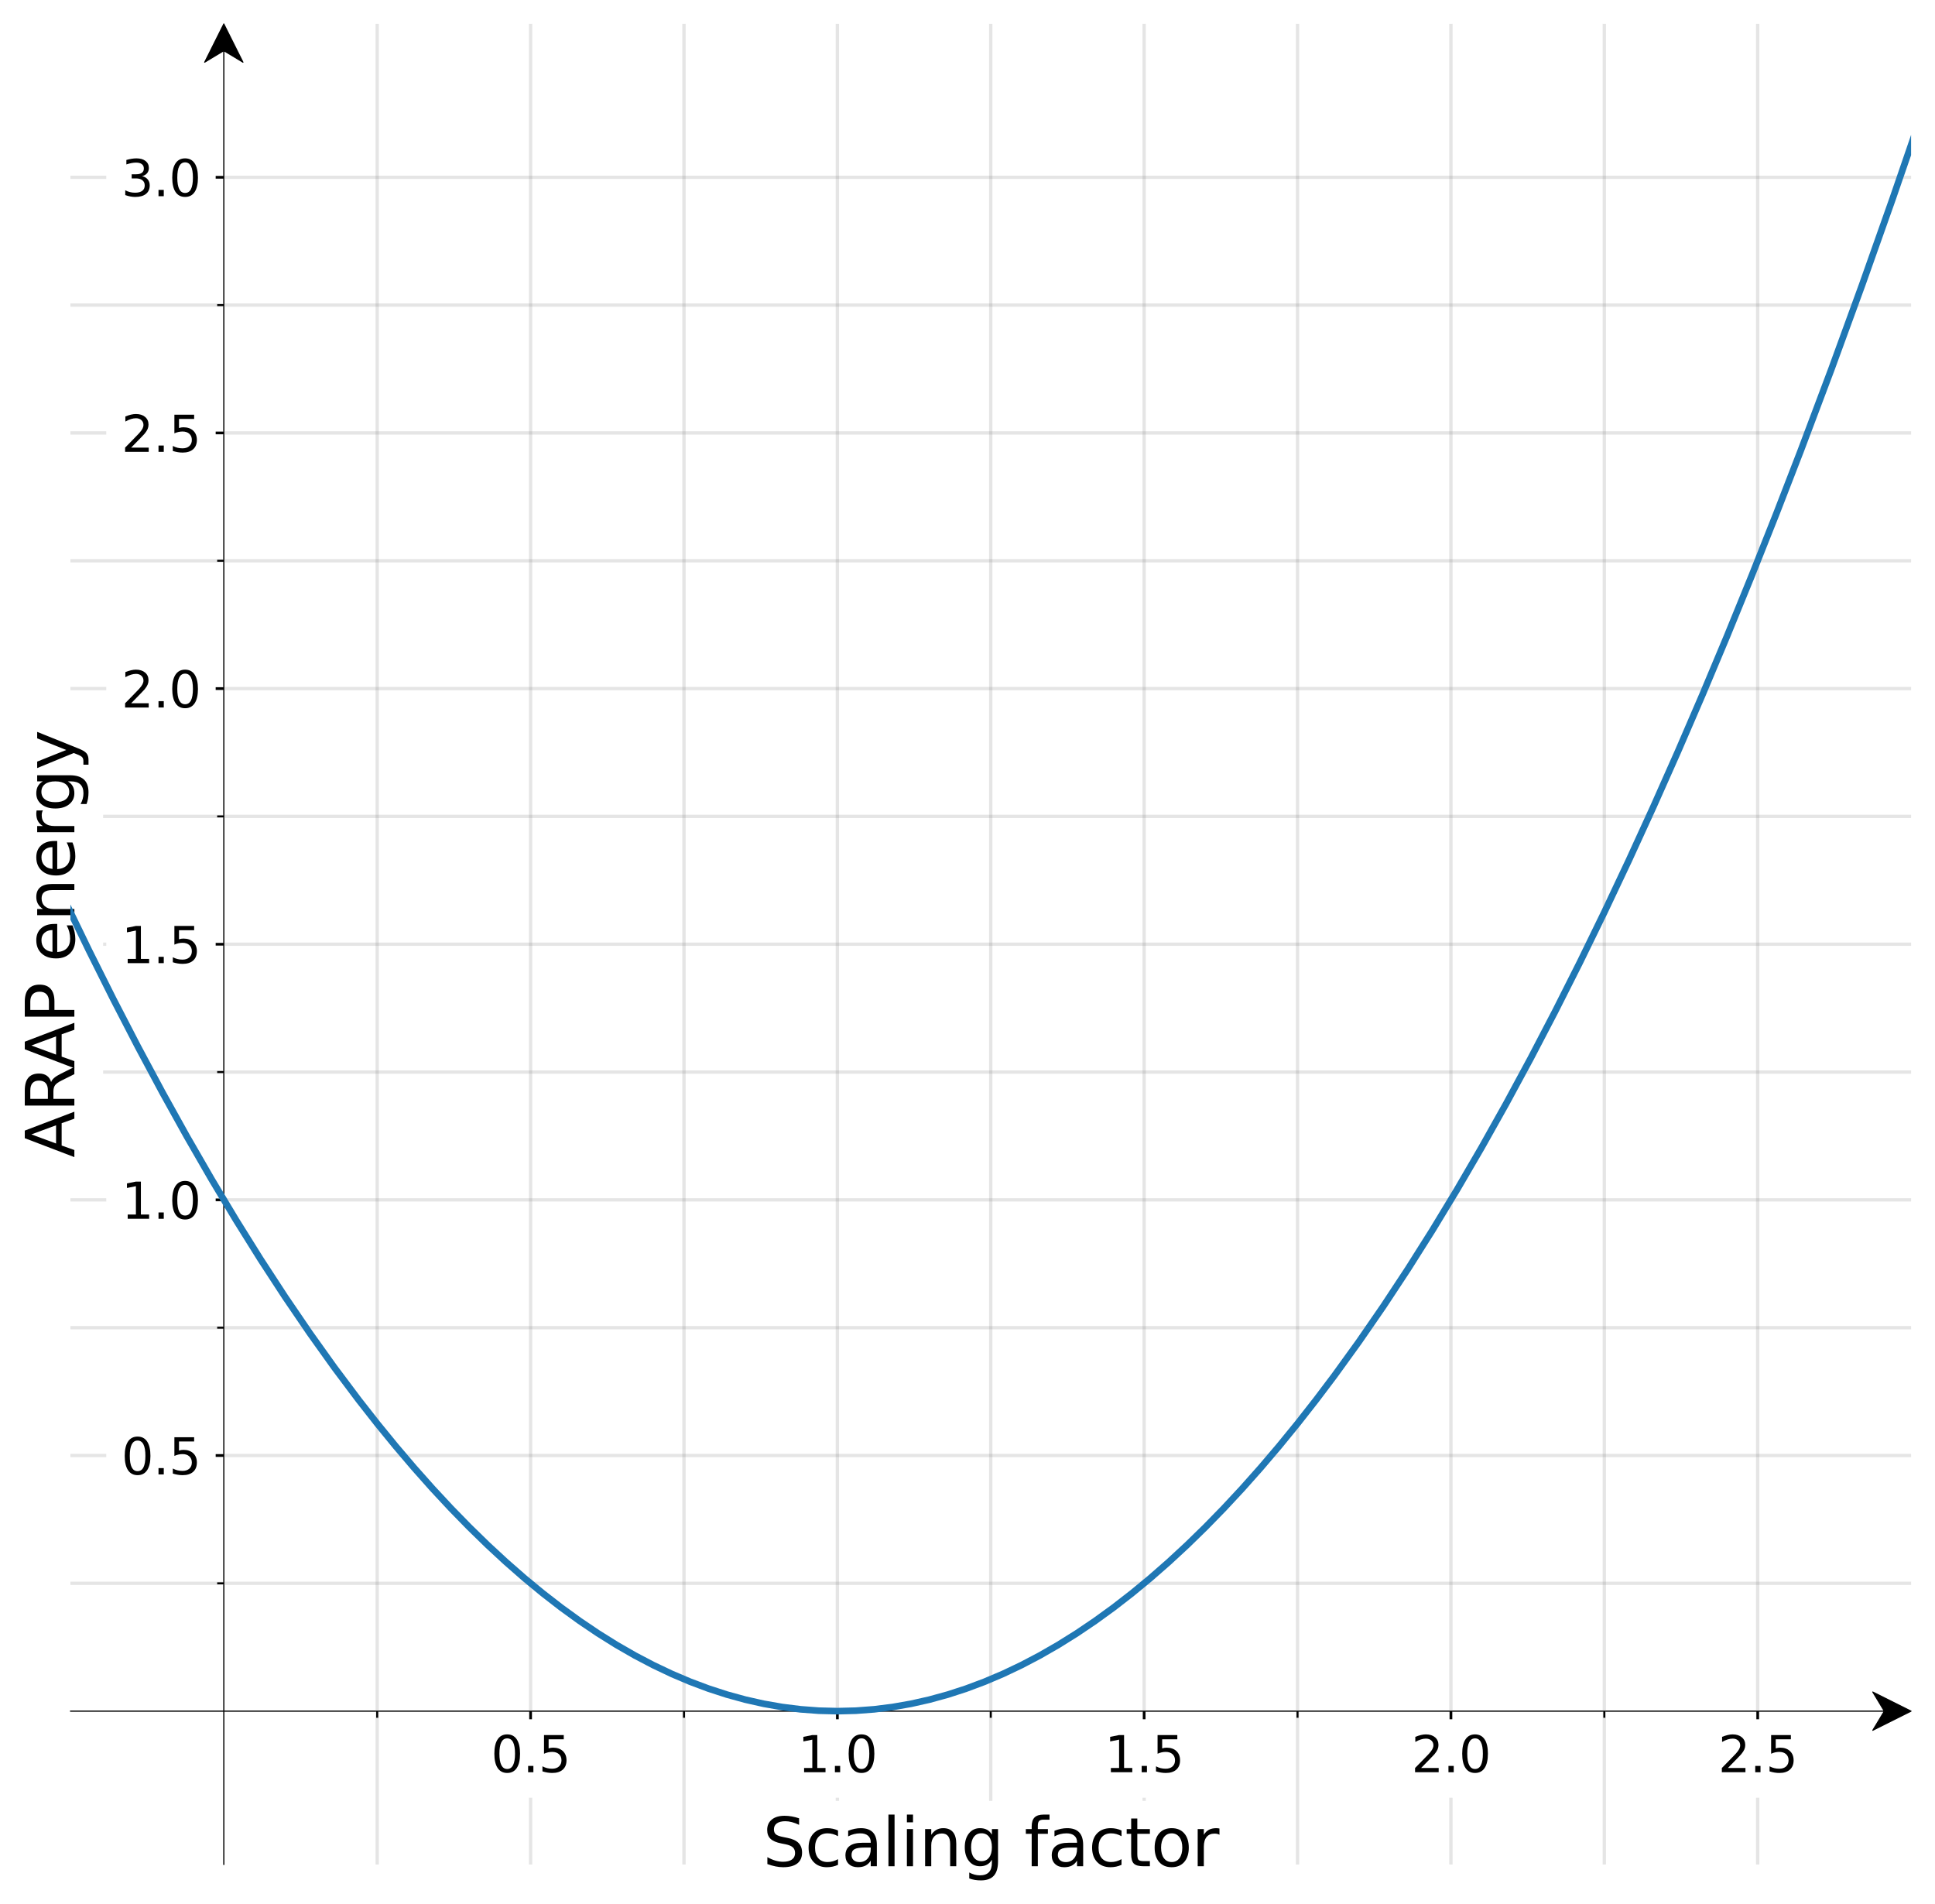 <?xml version="1.0" encoding="utf-8" standalone="no"?>
<!DOCTYPE svg PUBLIC "-//W3C//DTD SVG 1.1//EN"
  "http://www.w3.org/Graphics/SVG/1.1/DTD/svg11.dtd">
<svg xmlns:xlink="http://www.w3.org/1999/xlink" width="582.811pt" height="573.473pt" viewBox="0 0 582.811 573.473" xmlns="http://www.w3.org/2000/svg" version="1.1">
 <defs>
  <style type="text/css">*{stroke-linejoin: round; stroke-linecap: butt}</style>
 </defs>
 <g id="figure_1">
  <g id="patch_1">
   <path d="M 0 573.473 
L 582.811 573.473 
L 582.811 0 
L 0 0 
z
" style="fill: #ffffff"/>
  </g>
  <g id="axes_1">
   <g id="patch_2">
    <path d="M 21.211 561.6 
L 575.611 561.6 
L 575.611 7.2 
L 21.211 7.2 
z
" style="fill: #ffffff"/>
   </g>
   <g id="patch_3">
    <path d="M 67.411 7.2 
L 73.186 18.75 
L 67.434 15.285 
L 67.434 561.6 
L 67.388 561.6 
L 67.388 15.285 
L 61.636 18.75 
z
" style="stroke: #000000; stroke-width: 0.3; stroke-linejoin: miter"/>
   </g>
   <g id="patch_4">
    <path d="M 575.611 515.4 
L 564.061 521.175 
L 567.526 515.423 
L 21.211 515.423 
L 21.211 515.377 
L 567.526 515.377 
L 564.061 509.625 
z
" style="stroke: #000000; stroke-width: 0.3; stroke-linejoin: miter"/>
   </g>
   <g id="matplotlib.axis_1">
    <g id="xtick_1">
     <g id="line2d_1">
      <path d="M 159.811 561.6 
L 159.811 7.2 
" clip-path="url(#p41b739649c)" style="fill: none; stroke: #808080; stroke-opacity: 0.2; stroke-linecap: square"/>
     </g>
     <g id="line2d_2">
      <defs>
       <path id="mc86ee32ebb" d="M 0 0 
L 0 3.5 
" style="stroke: #000000; stroke-width: 0.8"/>
      </defs>
      <g>
       <use xlink:href="#mc86ee32ebb" x="159.811" y="515.4" style="stroke: #000000; stroke-width: 0.8"/>
      </g>
     </g>
     <g id="text_1">
      <g id="patch_5">
       <path d="M 143.834 540.967 
L 175.788 540.967 
L 175.788 518.35 
L 143.834 518.35 
z
" style="fill: #ffffff; stroke: #ffffff; stroke-linejoin: miter"/>
      </g>
      <!-- 0.5 -->
      <g transform="translate(147.884 533.798) scale(0.15 -0.15)">
       <defs>
        <path id="DejaVuSans-30" d="M 2034 4250 
Q 1547 4250 1301 3770 
Q 1056 3291 1056 2328 
Q 1056 1369 1301 889 
Q 1547 409 2034 409 
Q 2525 409 2770 889 
Q 3016 1369 3016 2328 
Q 3016 3291 2770 3770 
Q 2525 4250 2034 4250 
z
M 2034 4750 
Q 2819 4750 3233 4129 
Q 3647 3509 3647 2328 
Q 3647 1150 3233 529 
Q 2819 -91 2034 -91 
Q 1250 -91 836 529 
Q 422 1150 422 2328 
Q 422 3509 836 4129 
Q 1250 4750 2034 4750 
z
" transform="scale(0.016)"/>
        <path id="DejaVuSans-2e" d="M 684 794 
L 1344 794 
L 1344 0 
L 684 0 
L 684 794 
z
" transform="scale(0.016)"/>
        <path id="DejaVuSans-35" d="M 691 4666 
L 3169 4666 
L 3169 4134 
L 1269 4134 
L 1269 2991 
Q 1406 3038 1543 3061 
Q 1681 3084 1819 3084 
Q 2600 3084 3056 2656 
Q 3513 2228 3513 1497 
Q 3513 744 3044 326 
Q 2575 -91 1722 -91 
Q 1428 -91 1123 -41 
Q 819 9 494 109 
L 494 744 
Q 775 591 1075 516 
Q 1375 441 1709 441 
Q 2250 441 2565 725 
Q 2881 1009 2881 1497 
Q 2881 1984 2565 2268 
Q 2250 2553 1709 2553 
Q 1456 2553 1204 2497 
Q 953 2441 691 2322 
L 691 4666 
z
" transform="scale(0.016)"/>
       </defs>
       <use xlink:href="#DejaVuSans-30"/>
       <use xlink:href="#DejaVuSans-2e" x="63.623"/>
       <use xlink:href="#DejaVuSans-35" x="95.41"/>
      </g>
     </g>
    </g>
    <g id="xtick_2">
     <g id="line2d_3">
      <path d="M 252.211 561.6 
L 252.211 7.2 
" clip-path="url(#p41b739649c)" style="fill: none; stroke: #808080; stroke-opacity: 0.2; stroke-linecap: square"/>
     </g>
     <g id="line2d_4">
      <g>
       <use xlink:href="#mc86ee32ebb" x="252.211" y="515.4" style="stroke: #000000; stroke-width: 0.8"/>
      </g>
     </g>
     <g id="text_2">
      <g id="patch_6">
       <path d="M 236.234 540.967 
L 268.188 540.967 
L 268.188 518.35 
L 236.234 518.35 
z
" style="fill: #ffffff; stroke: #ffffff; stroke-linejoin: miter"/>
      </g>
      <!-- 1.0 -->
      <g transform="translate(240.284 533.798) scale(0.15 -0.15)">
       <defs>
        <path id="DejaVuSans-31" d="M 794 531 
L 1825 531 
L 1825 4091 
L 703 3866 
L 703 4441 
L 1819 4666 
L 2450 4666 
L 2450 531 
L 3481 531 
L 3481 0 
L 794 0 
L 794 531 
z
" transform="scale(0.016)"/>
       </defs>
       <use xlink:href="#DejaVuSans-31"/>
       <use xlink:href="#DejaVuSans-2e" x="63.623"/>
       <use xlink:href="#DejaVuSans-30" x="95.41"/>
      </g>
     </g>
    </g>
    <g id="xtick_3">
     <g id="line2d_5">
      <path d="M 344.611 561.6 
L 344.611 7.2 
" clip-path="url(#p41b739649c)" style="fill: none; stroke: #808080; stroke-opacity: 0.2; stroke-linecap: square"/>
     </g>
     <g id="line2d_6">
      <g>
       <use xlink:href="#mc86ee32ebb" x="344.611" y="515.4" style="stroke: #000000; stroke-width: 0.8"/>
      </g>
     </g>
     <g id="text_3">
      <g id="patch_7">
       <path d="M 328.634 540.967 
L 360.588 540.967 
L 360.588 518.35 
L 328.634 518.35 
z
" style="fill: #ffffff; stroke: #ffffff; stroke-linejoin: miter"/>
      </g>
      <!-- 1.5 -->
      <g transform="translate(332.684 533.798) scale(0.15 -0.15)">
       <use xlink:href="#DejaVuSans-31"/>
       <use xlink:href="#DejaVuSans-2e" x="63.623"/>
       <use xlink:href="#DejaVuSans-35" x="95.41"/>
      </g>
     </g>
    </g>
    <g id="xtick_4">
     <g id="line2d_7">
      <path d="M 437.011 561.6 
L 437.011 7.2 
" clip-path="url(#p41b739649c)" style="fill: none; stroke: #808080; stroke-opacity: 0.2; stroke-linecap: square"/>
     </g>
     <g id="line2d_8">
      <g>
       <use xlink:href="#mc86ee32ebb" x="437.011" y="515.4" style="stroke: #000000; stroke-width: 0.8"/>
      </g>
     </g>
     <g id="text_4">
      <g id="patch_8">
       <path d="M 421.034 540.967 
L 452.988 540.967 
L 452.988 518.35 
L 421.034 518.35 
z
" style="fill: #ffffff; stroke: #ffffff; stroke-linejoin: miter"/>
      </g>
      <!-- 2.0 -->
      <g transform="translate(425.084 533.798) scale(0.15 -0.15)">
       <defs>
        <path id="DejaVuSans-32" d="M 1228 531 
L 3431 531 
L 3431 0 
L 469 0 
L 469 531 
Q 828 903 1448 1529 
Q 2069 2156 2228 2338 
Q 2531 2678 2651 2914 
Q 2772 3150 2772 3378 
Q 2772 3750 2511 3984 
Q 2250 4219 1831 4219 
Q 1534 4219 1204 4116 
Q 875 4013 500 3803 
L 500 4441 
Q 881 4594 1212 4672 
Q 1544 4750 1819 4750 
Q 2544 4750 2975 4387 
Q 3406 4025 3406 3419 
Q 3406 3131 3298 2873 
Q 3191 2616 2906 2266 
Q 2828 2175 2409 1742 
Q 1991 1309 1228 531 
z
" transform="scale(0.016)"/>
       </defs>
       <use xlink:href="#DejaVuSans-32"/>
       <use xlink:href="#DejaVuSans-2e" x="63.623"/>
       <use xlink:href="#DejaVuSans-30" x="95.41"/>
      </g>
     </g>
    </g>
    <g id="xtick_5">
     <g id="line2d_9">
      <path d="M 529.411 561.6 
L 529.411 7.2 
" clip-path="url(#p41b739649c)" style="fill: none; stroke: #808080; stroke-opacity: 0.2; stroke-linecap: square"/>
     </g>
     <g id="line2d_10">
      <g>
       <use xlink:href="#mc86ee32ebb" x="529.411" y="515.4" style="stroke: #000000; stroke-width: 0.8"/>
      </g>
     </g>
     <g id="text_5">
      <g id="patch_9">
       <path d="M 513.434 540.967 
L 545.388 540.967 
L 545.388 518.35 
L 513.434 518.35 
z
" style="fill: #ffffff; stroke: #ffffff; stroke-linejoin: miter"/>
      </g>
      <!-- 2.5 -->
      <g transform="translate(517.484 533.798) scale(0.15 -0.15)">
       <use xlink:href="#DejaVuSans-32"/>
       <use xlink:href="#DejaVuSans-2e" x="63.623"/>
       <use xlink:href="#DejaVuSans-35" x="95.41"/>
      </g>
     </g>
    </g>
    <g id="xtick_6">
     <g id="line2d_11">
      <path d="M 113.611 561.6 
L 113.611 7.2 
" clip-path="url(#p41b739649c)" style="fill: none; stroke: #808080; stroke-opacity: 0.2; stroke-linecap: square"/>
     </g>
     <g id="line2d_12">
      <defs>
       <path id="mb852807bc6" d="M 0 0 
L 0 2 
" style="stroke: #000000; stroke-width: 0.6"/>
      </defs>
      <g>
       <use xlink:href="#mb852807bc6" x="113.611" y="515.4" style="stroke: #000000; stroke-width: 0.6"/>
      </g>
     </g>
    </g>
    <g id="xtick_7">
     <g id="line2d_13">
      <path d="M 206.011 561.6 
L 206.011 7.2 
" clip-path="url(#p41b739649c)" style="fill: none; stroke: #808080; stroke-opacity: 0.2; stroke-linecap: square"/>
     </g>
     <g id="line2d_14">
      <g>
       <use xlink:href="#mb852807bc6" x="206.011" y="515.4" style="stroke: #000000; stroke-width: 0.6"/>
      </g>
     </g>
    </g>
    <g id="xtick_8">
     <g id="line2d_15">
      <path d="M 298.411 561.6 
L 298.411 7.2 
" clip-path="url(#p41b739649c)" style="fill: none; stroke: #808080; stroke-opacity: 0.2; stroke-linecap: square"/>
     </g>
     <g id="line2d_16">
      <g>
       <use xlink:href="#mb852807bc6" x="298.411" y="515.4" style="stroke: #000000; stroke-width: 0.6"/>
      </g>
     </g>
    </g>
    <g id="xtick_9">
     <g id="line2d_17">
      <path d="M 390.811 561.6 
L 390.811 7.2 
" clip-path="url(#p41b739649c)" style="fill: none; stroke: #808080; stroke-opacity: 0.2; stroke-linecap: square"/>
     </g>
     <g id="line2d_18">
      <g>
       <use xlink:href="#mb852807bc6" x="390.811" y="515.4" style="stroke: #000000; stroke-width: 0.6"/>
      </g>
     </g>
    </g>
    <g id="xtick_10">
     <g id="line2d_19">
      <path d="M 483.211 561.6 
L 483.211 7.2 
" clip-path="url(#p41b739649c)" style="fill: none; stroke: #808080; stroke-opacity: 0.2; stroke-linecap: square"/>
     </g>
     <g id="line2d_20">
      <g>
       <use xlink:href="#mb852807bc6" x="483.211" y="515.4" style="stroke: #000000; stroke-width: 0.6"/>
      </g>
     </g>
    </g>
    <g id="text_6">
     <g id="patch_10">
      <path d="M 225.719 570.273 
L 371.103 570.273 
L 371.103 542.917 
L 225.719 542.917 
z
" style="fill: #ffffff; stroke: #ffffff; stroke-linejoin: miter"/>
     </g>
     <!-- Scaling factor -->
     <g transform="translate(229.719 562.114) scale(0.2 -0.2)">
      <defs>
       <path id="DejaVuSans-53" d="M 3425 4513 
L 3425 3897 
Q 3066 4069 2747 4153 
Q 2428 4238 2131 4238 
Q 1616 4238 1336 4038 
Q 1056 3838 1056 3469 
Q 1056 3159 1242 3001 
Q 1428 2844 1947 2747 
L 2328 2669 
Q 3034 2534 3370 2195 
Q 3706 1856 3706 1288 
Q 3706 609 3251 259 
Q 2797 -91 1919 -91 
Q 1588 -91 1214 -16 
Q 841 59 441 206 
L 441 856 
Q 825 641 1194 531 
Q 1563 422 1919 422 
Q 2459 422 2753 634 
Q 3047 847 3047 1241 
Q 3047 1584 2836 1778 
Q 2625 1972 2144 2069 
L 1759 2144 
Q 1053 2284 737 2584 
Q 422 2884 422 3419 
Q 422 4038 858 4394 
Q 1294 4750 2059 4750 
Q 2388 4750 2728 4690 
Q 3069 4631 3425 4513 
z
" transform="scale(0.016)"/>
       <path id="DejaVuSans-63" d="M 3122 3366 
L 3122 2828 
Q 2878 2963 2633 3030 
Q 2388 3097 2138 3097 
Q 1578 3097 1268 2742 
Q 959 2388 959 1747 
Q 959 1106 1268 751 
Q 1578 397 2138 397 
Q 2388 397 2633 464 
Q 2878 531 3122 666 
L 3122 134 
Q 2881 22 2623 -34 
Q 2366 -91 2075 -91 
Q 1284 -91 818 406 
Q 353 903 353 1747 
Q 353 2603 823 3093 
Q 1294 3584 2113 3584 
Q 2378 3584 2631 3529 
Q 2884 3475 3122 3366 
z
" transform="scale(0.016)"/>
       <path id="DejaVuSans-61" d="M 2194 1759 
Q 1497 1759 1228 1600 
Q 959 1441 959 1056 
Q 959 750 1161 570 
Q 1363 391 1709 391 
Q 2188 391 2477 730 
Q 2766 1069 2766 1631 
L 2766 1759 
L 2194 1759 
z
M 3341 1997 
L 3341 0 
L 2766 0 
L 2766 531 
Q 2569 213 2275 61 
Q 1981 -91 1556 -91 
Q 1019 -91 701 211 
Q 384 513 384 1019 
Q 384 1609 779 1909 
Q 1175 2209 1959 2209 
L 2766 2209 
L 2766 2266 
Q 2766 2663 2505 2880 
Q 2244 3097 1772 3097 
Q 1472 3097 1187 3025 
Q 903 2953 641 2809 
L 641 3341 
Q 956 3463 1253 3523 
Q 1550 3584 1831 3584 
Q 2591 3584 2966 3190 
Q 3341 2797 3341 1997 
z
" transform="scale(0.016)"/>
       <path id="DejaVuSans-6c" d="M 603 4863 
L 1178 4863 
L 1178 0 
L 603 0 
L 603 4863 
z
" transform="scale(0.016)"/>
       <path id="DejaVuSans-69" d="M 603 3500 
L 1178 3500 
L 1178 0 
L 603 0 
L 603 3500 
z
M 603 4863 
L 1178 4863 
L 1178 4134 
L 603 4134 
L 603 4863 
z
" transform="scale(0.016)"/>
       <path id="DejaVuSans-6e" d="M 3513 2113 
L 3513 0 
L 2938 0 
L 2938 2094 
Q 2938 2591 2744 2837 
Q 2550 3084 2163 3084 
Q 1697 3084 1428 2787 
Q 1159 2491 1159 1978 
L 1159 0 
L 581 0 
L 581 3500 
L 1159 3500 
L 1159 2956 
Q 1366 3272 1645 3428 
Q 1925 3584 2291 3584 
Q 2894 3584 3203 3211 
Q 3513 2838 3513 2113 
z
" transform="scale(0.016)"/>
       <path id="DejaVuSans-67" d="M 2906 1791 
Q 2906 2416 2648 2759 
Q 2391 3103 1925 3103 
Q 1463 3103 1205 2759 
Q 947 2416 947 1791 
Q 947 1169 1205 825 
Q 1463 481 1925 481 
Q 2391 481 2648 825 
Q 2906 1169 2906 1791 
z
M 3481 434 
Q 3481 -459 3084 -895 
Q 2688 -1331 1869 -1331 
Q 1566 -1331 1297 -1286 
Q 1028 -1241 775 -1147 
L 775 -588 
Q 1028 -725 1275 -790 
Q 1522 -856 1778 -856 
Q 2344 -856 2625 -561 
Q 2906 -266 2906 331 
L 2906 616 
Q 2728 306 2450 153 
Q 2172 0 1784 0 
Q 1141 0 747 490 
Q 353 981 353 1791 
Q 353 2603 747 3093 
Q 1141 3584 1784 3584 
Q 2172 3584 2450 3431 
Q 2728 3278 2906 2969 
L 2906 3500 
L 3481 3500 
L 3481 434 
z
" transform="scale(0.016)"/>
       <path id="DejaVuSans-20" transform="scale(0.016)"/>
       <path id="DejaVuSans-66" d="M 2375 4863 
L 2375 4384 
L 1825 4384 
Q 1516 4384 1395 4259 
Q 1275 4134 1275 3809 
L 1275 3500 
L 2222 3500 
L 2222 3053 
L 1275 3053 
L 1275 0 
L 697 0 
L 697 3053 
L 147 3053 
L 147 3500 
L 697 3500 
L 697 3744 
Q 697 4328 969 4595 
Q 1241 4863 1831 4863 
L 2375 4863 
z
" transform="scale(0.016)"/>
       <path id="DejaVuSans-74" d="M 1172 4494 
L 1172 3500 
L 2356 3500 
L 2356 3053 
L 1172 3053 
L 1172 1153 
Q 1172 725 1289 603 
Q 1406 481 1766 481 
L 2356 481 
L 2356 0 
L 1766 0 
Q 1100 0 847 248 
Q 594 497 594 1153 
L 594 3053 
L 172 3053 
L 172 3500 
L 594 3500 
L 594 4494 
L 1172 4494 
z
" transform="scale(0.016)"/>
       <path id="DejaVuSans-6f" d="M 1959 3097 
Q 1497 3097 1228 2736 
Q 959 2375 959 1747 
Q 959 1119 1226 758 
Q 1494 397 1959 397 
Q 2419 397 2687 759 
Q 2956 1122 2956 1747 
Q 2956 2369 2687 2733 
Q 2419 3097 1959 3097 
z
M 1959 3584 
Q 2709 3584 3137 3096 
Q 3566 2609 3566 1747 
Q 3566 888 3137 398 
Q 2709 -91 1959 -91 
Q 1206 -91 779 398 
Q 353 888 353 1747 
Q 353 2609 779 3096 
Q 1206 3584 1959 3584 
z
" transform="scale(0.016)"/>
       <path id="DejaVuSans-72" d="M 2631 2963 
Q 2534 3019 2420 3045 
Q 2306 3072 2169 3072 
Q 1681 3072 1420 2755 
Q 1159 2438 1159 1844 
L 1159 0 
L 581 0 
L 581 3500 
L 1159 3500 
L 1159 2956 
Q 1341 3275 1631 3429 
Q 1922 3584 2338 3584 
Q 2397 3584 2469 3576 
Q 2541 3569 2628 3553 
L 2631 2963 
z
" transform="scale(0.016)"/>
      </defs>
      <use xlink:href="#DejaVuSans-53"/>
      <use xlink:href="#DejaVuSans-63" x="63.477"/>
      <use xlink:href="#DejaVuSans-61" x="118.457"/>
      <use xlink:href="#DejaVuSans-6c" x="179.736"/>
      <use xlink:href="#DejaVuSans-69" x="207.52"/>
      <use xlink:href="#DejaVuSans-6e" x="235.303"/>
      <use xlink:href="#DejaVuSans-67" x="298.682"/>
      <use xlink:href="#DejaVuSans-20" x="362.158"/>
      <use xlink:href="#DejaVuSans-66" x="393.945"/>
      <use xlink:href="#DejaVuSans-61" x="429.15"/>
      <use xlink:href="#DejaVuSans-63" x="490.43"/>
      <use xlink:href="#DejaVuSans-74" x="545.41"/>
      <use xlink:href="#DejaVuSans-6f" x="584.619"/>
      <use xlink:href="#DejaVuSans-72" x="645.801"/>
     </g>
    </g>
   </g>
   <g id="matplotlib.axis_2">
    <g id="ytick_1">
     <g id="line2d_21">
      <path d="M 21.211 438.4 
L 575.611 438.4 
" clip-path="url(#p41b739649c)" style="fill: none; stroke: #808080; stroke-opacity: 0.2; stroke-linecap: square"/>
     </g>
     <g id="line2d_22">
      <defs>
       <path id="m70836dbd9f" d="M 0 0 
L -3.5 0 
" style="stroke: #000000; stroke-width: 0.8"/>
      </defs>
      <g>
       <use xlink:href="#m70836dbd9f" x="67.411" y="438.4" style="stroke: #000000; stroke-width: 0.8"/>
      </g>
     </g>
     <g id="text_7">
      <g id="patch_11">
       <path d="M 32.506 451.268 
L 64.461 451.268 
L 64.461 428.651 
L 32.506 428.651 
z
" style="fill: #ffffff; stroke: #ffffff; stroke-linejoin: miter"/>
      </g>
      <!-- 0.5 -->
      <g transform="translate(36.556 444.099) scale(0.15 -0.15)">
       <use xlink:href="#DejaVuSans-30"/>
       <use xlink:href="#DejaVuSans-2e" x="63.623"/>
       <use xlink:href="#DejaVuSans-35" x="95.41"/>
      </g>
     </g>
    </g>
    <g id="ytick_2">
     <g id="line2d_23">
      <path d="M 21.211 361.4 
L 575.611 361.4 
" clip-path="url(#p41b739649c)" style="fill: none; stroke: #808080; stroke-opacity: 0.2; stroke-linecap: square"/>
     </g>
     <g id="line2d_24">
      <g>
       <use xlink:href="#m70836dbd9f" x="67.411" y="361.4" style="stroke: #000000; stroke-width: 0.8"/>
      </g>
     </g>
     <g id="text_8">
      <g id="patch_12">
       <path d="M 32.506 374.268 
L 64.461 374.268 
L 64.461 351.651 
L 32.506 351.651 
z
" style="fill: #ffffff; stroke: #ffffff; stroke-linejoin: miter"/>
      </g>
      <!-- 1.0 -->
      <g transform="translate(36.556 367.099) scale(0.15 -0.15)">
       <use xlink:href="#DejaVuSans-31"/>
       <use xlink:href="#DejaVuSans-2e" x="63.623"/>
       <use xlink:href="#DejaVuSans-30" x="95.41"/>
      </g>
     </g>
    </g>
    <g id="ytick_3">
     <g id="line2d_25">
      <path d="M 21.211 284.4 
L 575.611 284.4 
" clip-path="url(#p41b739649c)" style="fill: none; stroke: #808080; stroke-opacity: 0.2; stroke-linecap: square"/>
     </g>
     <g id="line2d_26">
      <g>
       <use xlink:href="#m70836dbd9f" x="67.411" y="284.4" style="stroke: #000000; stroke-width: 0.8"/>
      </g>
     </g>
     <g id="text_9">
      <g id="patch_13">
       <path d="M 32.506 297.268 
L 64.461 297.268 
L 64.461 274.651 
L 32.506 274.651 
z
" style="fill: #ffffff; stroke: #ffffff; stroke-linejoin: miter"/>
      </g>
      <!-- 1.5 -->
      <g transform="translate(36.556 290.099) scale(0.15 -0.15)">
       <use xlink:href="#DejaVuSans-31"/>
       <use xlink:href="#DejaVuSans-2e" x="63.623"/>
       <use xlink:href="#DejaVuSans-35" x="95.41"/>
      </g>
     </g>
    </g>
    <g id="ytick_4">
     <g id="line2d_27">
      <path d="M 21.211 207.4 
L 575.611 207.4 
" clip-path="url(#p41b739649c)" style="fill: none; stroke: #808080; stroke-opacity: 0.2; stroke-linecap: square"/>
     </g>
     <g id="line2d_28">
      <g>
       <use xlink:href="#m70836dbd9f" x="67.411" y="207.4" style="stroke: #000000; stroke-width: 0.8"/>
      </g>
     </g>
     <g id="text_10">
      <g id="patch_14">
       <path d="M 32.506 220.268 
L 64.461 220.268 
L 64.461 197.651 
L 32.506 197.651 
z
" style="fill: #ffffff; stroke: #ffffff; stroke-linejoin: miter"/>
      </g>
      <!-- 2.0 -->
      <g transform="translate(36.556 213.099) scale(0.15 -0.15)">
       <use xlink:href="#DejaVuSans-32"/>
       <use xlink:href="#DejaVuSans-2e" x="63.623"/>
       <use xlink:href="#DejaVuSans-30" x="95.41"/>
      </g>
     </g>
    </g>
    <g id="ytick_5">
     <g id="line2d_29">
      <path d="M 21.211 130.4 
L 575.611 130.4 
" clip-path="url(#p41b739649c)" style="fill: none; stroke: #808080; stroke-opacity: 0.2; stroke-linecap: square"/>
     </g>
     <g id="line2d_30">
      <g>
       <use xlink:href="#m70836dbd9f" x="67.411" y="130.4" style="stroke: #000000; stroke-width: 0.8"/>
      </g>
     </g>
     <g id="text_11">
      <g id="patch_15">
       <path d="M 32.506 143.268 
L 64.461 143.268 
L 64.461 120.651 
L 32.506 120.651 
z
" style="fill: #ffffff; stroke: #ffffff; stroke-linejoin: miter"/>
      </g>
      <!-- 2.5 -->
      <g transform="translate(36.556 136.099) scale(0.15 -0.15)">
       <use xlink:href="#DejaVuSans-32"/>
       <use xlink:href="#DejaVuSans-2e" x="63.623"/>
       <use xlink:href="#DejaVuSans-35" x="95.41"/>
      </g>
     </g>
    </g>
    <g id="ytick_6">
     <g id="line2d_31">
      <path d="M 21.211 53.4 
L 575.611 53.4 
" clip-path="url(#p41b739649c)" style="fill: none; stroke: #808080; stroke-opacity: 0.2; stroke-linecap: square"/>
     </g>
     <g id="line2d_32">
      <g>
       <use xlink:href="#m70836dbd9f" x="67.411" y="53.4" style="stroke: #000000; stroke-width: 0.8"/>
      </g>
     </g>
     <g id="text_12">
      <g id="patch_16">
       <path d="M 32.506 66.268 
L 64.461 66.268 
L 64.461 43.651 
L 32.506 43.651 
z
" style="fill: #ffffff; stroke: #ffffff; stroke-linejoin: miter"/>
      </g>
      <!-- 3.0 -->
      <g transform="translate(36.556 59.099) scale(0.15 -0.15)">
       <defs>
        <path id="DejaVuSans-33" d="M 2597 2516 
Q 3050 2419 3304 2112 
Q 3559 1806 3559 1356 
Q 3559 666 3084 287 
Q 2609 -91 1734 -91 
Q 1441 -91 1130 -33 
Q 819 25 488 141 
L 488 750 
Q 750 597 1062 519 
Q 1375 441 1716 441 
Q 2309 441 2620 675 
Q 2931 909 2931 1356 
Q 2931 1769 2642 2001 
Q 2353 2234 1838 2234 
L 1294 2234 
L 1294 2753 
L 1863 2753 
Q 2328 2753 2575 2939 
Q 2822 3125 2822 3475 
Q 2822 3834 2567 4026 
Q 2313 4219 1838 4219 
Q 1578 4219 1281 4162 
Q 984 4106 628 3988 
L 628 4550 
Q 988 4650 1302 4700 
Q 1616 4750 1894 4750 
Q 2613 4750 3031 4423 
Q 3450 4097 3450 3541 
Q 3450 3153 3228 2886 
Q 3006 2619 2597 2516 
z
" transform="scale(0.016)"/>
       </defs>
       <use xlink:href="#DejaVuSans-33"/>
       <use xlink:href="#DejaVuSans-2e" x="63.623"/>
       <use xlink:href="#DejaVuSans-30" x="95.41"/>
      </g>
     </g>
    </g>
    <g id="ytick_7">
     <g id="line2d_33">
      <path d="M 21.211 476.9 
L 575.611 476.9 
" clip-path="url(#p41b739649c)" style="fill: none; stroke: #808080; stroke-opacity: 0.2; stroke-linecap: square"/>
     </g>
     <g id="line2d_34">
      <defs>
       <path id="m7f5b32999f" d="M 0 0 
L -2 0 
" style="stroke: #000000; stroke-width: 0.6"/>
      </defs>
      <g>
       <use xlink:href="#m7f5b32999f" x="67.411" y="476.9" style="stroke: #000000; stroke-width: 0.6"/>
      </g>
     </g>
    </g>
    <g id="ytick_8">
     <g id="line2d_35">
      <path d="M 21.211 399.9 
L 575.611 399.9 
" clip-path="url(#p41b739649c)" style="fill: none; stroke: #808080; stroke-opacity: 0.2; stroke-linecap: square"/>
     </g>
     <g id="line2d_36">
      <g>
       <use xlink:href="#m7f5b32999f" x="67.411" y="399.9" style="stroke: #000000; stroke-width: 0.6"/>
      </g>
     </g>
    </g>
    <g id="ytick_9">
     <g id="line2d_37">
      <path d="M 21.211 322.9 
L 575.611 322.9 
" clip-path="url(#p41b739649c)" style="fill: none; stroke: #808080; stroke-opacity: 0.2; stroke-linecap: square"/>
     </g>
     <g id="line2d_38">
      <g>
       <use xlink:href="#m7f5b32999f" x="67.411" y="322.9" style="stroke: #000000; stroke-width: 0.6"/>
      </g>
     </g>
    </g>
    <g id="ytick_10">
     <g id="line2d_39">
      <path d="M 21.211 245.9 
L 575.611 245.9 
" clip-path="url(#p41b739649c)" style="fill: none; stroke: #808080; stroke-opacity: 0.2; stroke-linecap: square"/>
     </g>
     <g id="line2d_40">
      <g>
       <use xlink:href="#m7f5b32999f" x="67.411" y="245.9" style="stroke: #000000; stroke-width: 0.6"/>
      </g>
     </g>
    </g>
    <g id="ytick_11">
     <g id="line2d_41">
      <path d="M 21.211 168.9 
L 575.611 168.9 
" clip-path="url(#p41b739649c)" style="fill: none; stroke: #808080; stroke-opacity: 0.2; stroke-linecap: square"/>
     </g>
     <g id="line2d_42">
      <g>
       <use xlink:href="#m7f5b32999f" x="67.411" y="168.9" style="stroke: #000000; stroke-width: 0.6"/>
      </g>
     </g>
    </g>
    <g id="ytick_12">
     <g id="line2d_43">
      <path d="M 21.211 91.9 
L 575.611 91.9 
" clip-path="url(#p41b739649c)" style="fill: none; stroke: #808080; stroke-opacity: 0.2; stroke-linecap: square"/>
     </g>
     <g id="line2d_44">
      <g>
       <use xlink:href="#m7f5b32999f" x="67.411" y="91.9" style="stroke: #000000; stroke-width: 0.6"/>
      </g>
     </g>
    </g>
    <g id="text_13">
     <g id="patch_17">
      <path d="M 30.556 352.684 
L 30.556 216.116 
L 3.2 216.116 
L 3.2 352.684 
z
" style="fill: #ffffff; stroke: #ffffff; stroke-linejoin: miter"/>
     </g>
     <!-- ARAP energy -->
     <g transform="translate(22.397 348.684) rotate(-90) scale(0.2 -0.2)">
      <defs>
       <path id="DejaVuSans-41" d="M 2188 4044 
L 1331 1722 
L 3047 1722 
L 2188 4044 
z
M 1831 4666 
L 2547 4666 
L 4325 0 
L 3669 0 
L 3244 1197 
L 1141 1197 
L 716 0 
L 50 0 
L 1831 4666 
z
" transform="scale(0.016)"/>
       <path id="DejaVuSans-52" d="M 2841 2188 
Q 3044 2119 3236 1894 
Q 3428 1669 3622 1275 
L 4263 0 
L 3584 0 
L 2988 1197 
Q 2756 1666 2539 1819 
Q 2322 1972 1947 1972 
L 1259 1972 
L 1259 0 
L 628 0 
L 628 4666 
L 2053 4666 
Q 2853 4666 3247 4331 
Q 3641 3997 3641 3322 
Q 3641 2881 3436 2590 
Q 3231 2300 2841 2188 
z
M 1259 4147 
L 1259 2491 
L 2053 2491 
Q 2509 2491 2742 2702 
Q 2975 2913 2975 3322 
Q 2975 3731 2742 3939 
Q 2509 4147 2053 4147 
L 1259 4147 
z
" transform="scale(0.016)"/>
       <path id="DejaVuSans-50" d="M 1259 4147 
L 1259 2394 
L 2053 2394 
Q 2494 2394 2734 2622 
Q 2975 2850 2975 3272 
Q 2975 3691 2734 3919 
Q 2494 4147 2053 4147 
L 1259 4147 
z
M 628 4666 
L 2053 4666 
Q 2838 4666 3239 4311 
Q 3641 3956 3641 3272 
Q 3641 2581 3239 2228 
Q 2838 1875 2053 1875 
L 1259 1875 
L 1259 0 
L 628 0 
L 628 4666 
z
" transform="scale(0.016)"/>
       <path id="DejaVuSans-65" d="M 3597 1894 
L 3597 1613 
L 953 1613 
Q 991 1019 1311 708 
Q 1631 397 2203 397 
Q 2534 397 2845 478 
Q 3156 559 3463 722 
L 3463 178 
Q 3153 47 2828 -22 
Q 2503 -91 2169 -91 
Q 1331 -91 842 396 
Q 353 884 353 1716 
Q 353 2575 817 3079 
Q 1281 3584 2069 3584 
Q 2775 3584 3186 3129 
Q 3597 2675 3597 1894 
z
M 3022 2063 
Q 3016 2534 2758 2815 
Q 2500 3097 2075 3097 
Q 1594 3097 1305 2825 
Q 1016 2553 972 2059 
L 3022 2063 
z
" transform="scale(0.016)"/>
       <path id="DejaVuSans-79" d="M 2059 -325 
Q 1816 -950 1584 -1140 
Q 1353 -1331 966 -1331 
L 506 -1331 
L 506 -850 
L 844 -850 
Q 1081 -850 1212 -737 
Q 1344 -625 1503 -206 
L 1606 56 
L 191 3500 
L 800 3500 
L 1894 763 
L 2988 3500 
L 3597 3500 
L 2059 -325 
z
" transform="scale(0.016)"/>
      </defs>
      <use xlink:href="#DejaVuSans-41"/>
      <use xlink:href="#DejaVuSans-52" x="68.408"/>
      <use xlink:href="#DejaVuSans-41" x="133.891"/>
      <use xlink:href="#DejaVuSans-50" x="202.299"/>
      <use xlink:href="#DejaVuSans-20" x="262.602"/>
      <use xlink:href="#DejaVuSans-65" x="294.389"/>
      <use xlink:href="#DejaVuSans-6e" x="355.912"/>
      <use xlink:href="#DejaVuSans-65" x="419.291"/>
      <use xlink:href="#DejaVuSans-72" x="480.814"/>
      <use xlink:href="#DejaVuSans-67" x="520.178"/>
      <use xlink:href="#DejaVuSans-79" x="583.654"/>
     </g>
    </g>
   </g>
   <g id="line2d_45">
    <path d="M -1 226.277 
L 4.579 238.878 
L 11.971 255.14 
L 19.363 270.91 
L 26.755 286.186 
L 34.147 300.97 
L 41.539 315.262 
L 48.931 329.06 
L 56.323 342.366 
L 63.715 355.178 
L 71.107 367.498 
L 78.499 379.326 
L 85.891 390.66 
L 93.283 401.502 
L 100.675 411.85 
L 108.067 421.706 
L 113.611 428.775 
L 119.155 435.566 
L 124.699 442.081 
L 130.243 448.318 
L 135.787 454.277 
L 141.331 459.96 
L 146.875 465.365 
L 152.419 470.494 
L 157.963 475.345 
L 163.507 479.918 
L 169.051 484.215 
L 174.595 488.234 
L 180.139 491.977 
L 185.683 495.442 
L 191.227 498.629 
L 196.771 501.54 
L 202.315 504.173 
L 207.859 506.53 
L 213.403 508.609 
L 218.947 510.41 
L 224.491 511.935 
L 230.035 513.182 
L 235.579 514.153 
L 241.123 514.846 
L 246.667 515.261 
L 252.211 515.4 
L 257.755 515.261 
L 263.299 514.846 
L 268.843 514.153 
L 274.387 513.182 
L 279.931 511.935 
L 285.475 510.41 
L 291.019 508.609 
L 296.563 506.53 
L 302.107 504.173 
L 307.651 501.54 
L 313.195 498.629 
L 318.739 495.442 
L 324.283 491.977 
L 329.827 488.234 
L 335.371 484.215 
L 340.915 479.918 
L 346.459 475.345 
L 352.003 470.494 
L 357.547 465.365 
L 363.091 459.96 
L 368.635 454.277 
L 374.179 448.318 
L 379.723 442.081 
L 385.267 435.566 
L 390.811 428.775 
L 396.355 421.706 
L 401.899 414.361 
L 409.291 404.135 
L 416.683 393.417 
L 424.075 382.205 
L 431.467 370.501 
L 438.859 358.305 
L 446.251 345.615 
L 453.643 332.433 
L 461.035 318.757 
L 468.427 304.589 
L 475.819 289.929 
L 483.211 274.775 
L 490.603 259.129 
L 497.995 242.989 
L 505.387 226.357 
L 512.779 209.233 
L 520.171 191.615 
L 527.563 173.505 
L 534.955 154.901 
L 542.347 135.805 
L 551.587 111.242 
L 560.827 85.909 
L 570.067 59.806 
L 579.307 32.933 
L 583.811 19.551 
L 583.811 19.551 
" clip-path="url(#p41b739649c)" style="fill: none; stroke: #1f77b4; stroke-width: 2; stroke-linecap: square"/>
   </g>
  </g>
 </g>
 <defs>
  <clipPath id="p41b739649c">
   <rect x="21.211" y="7.2" width="554.4" height="554.4"/>
  </clipPath>
 </defs>
</svg>
